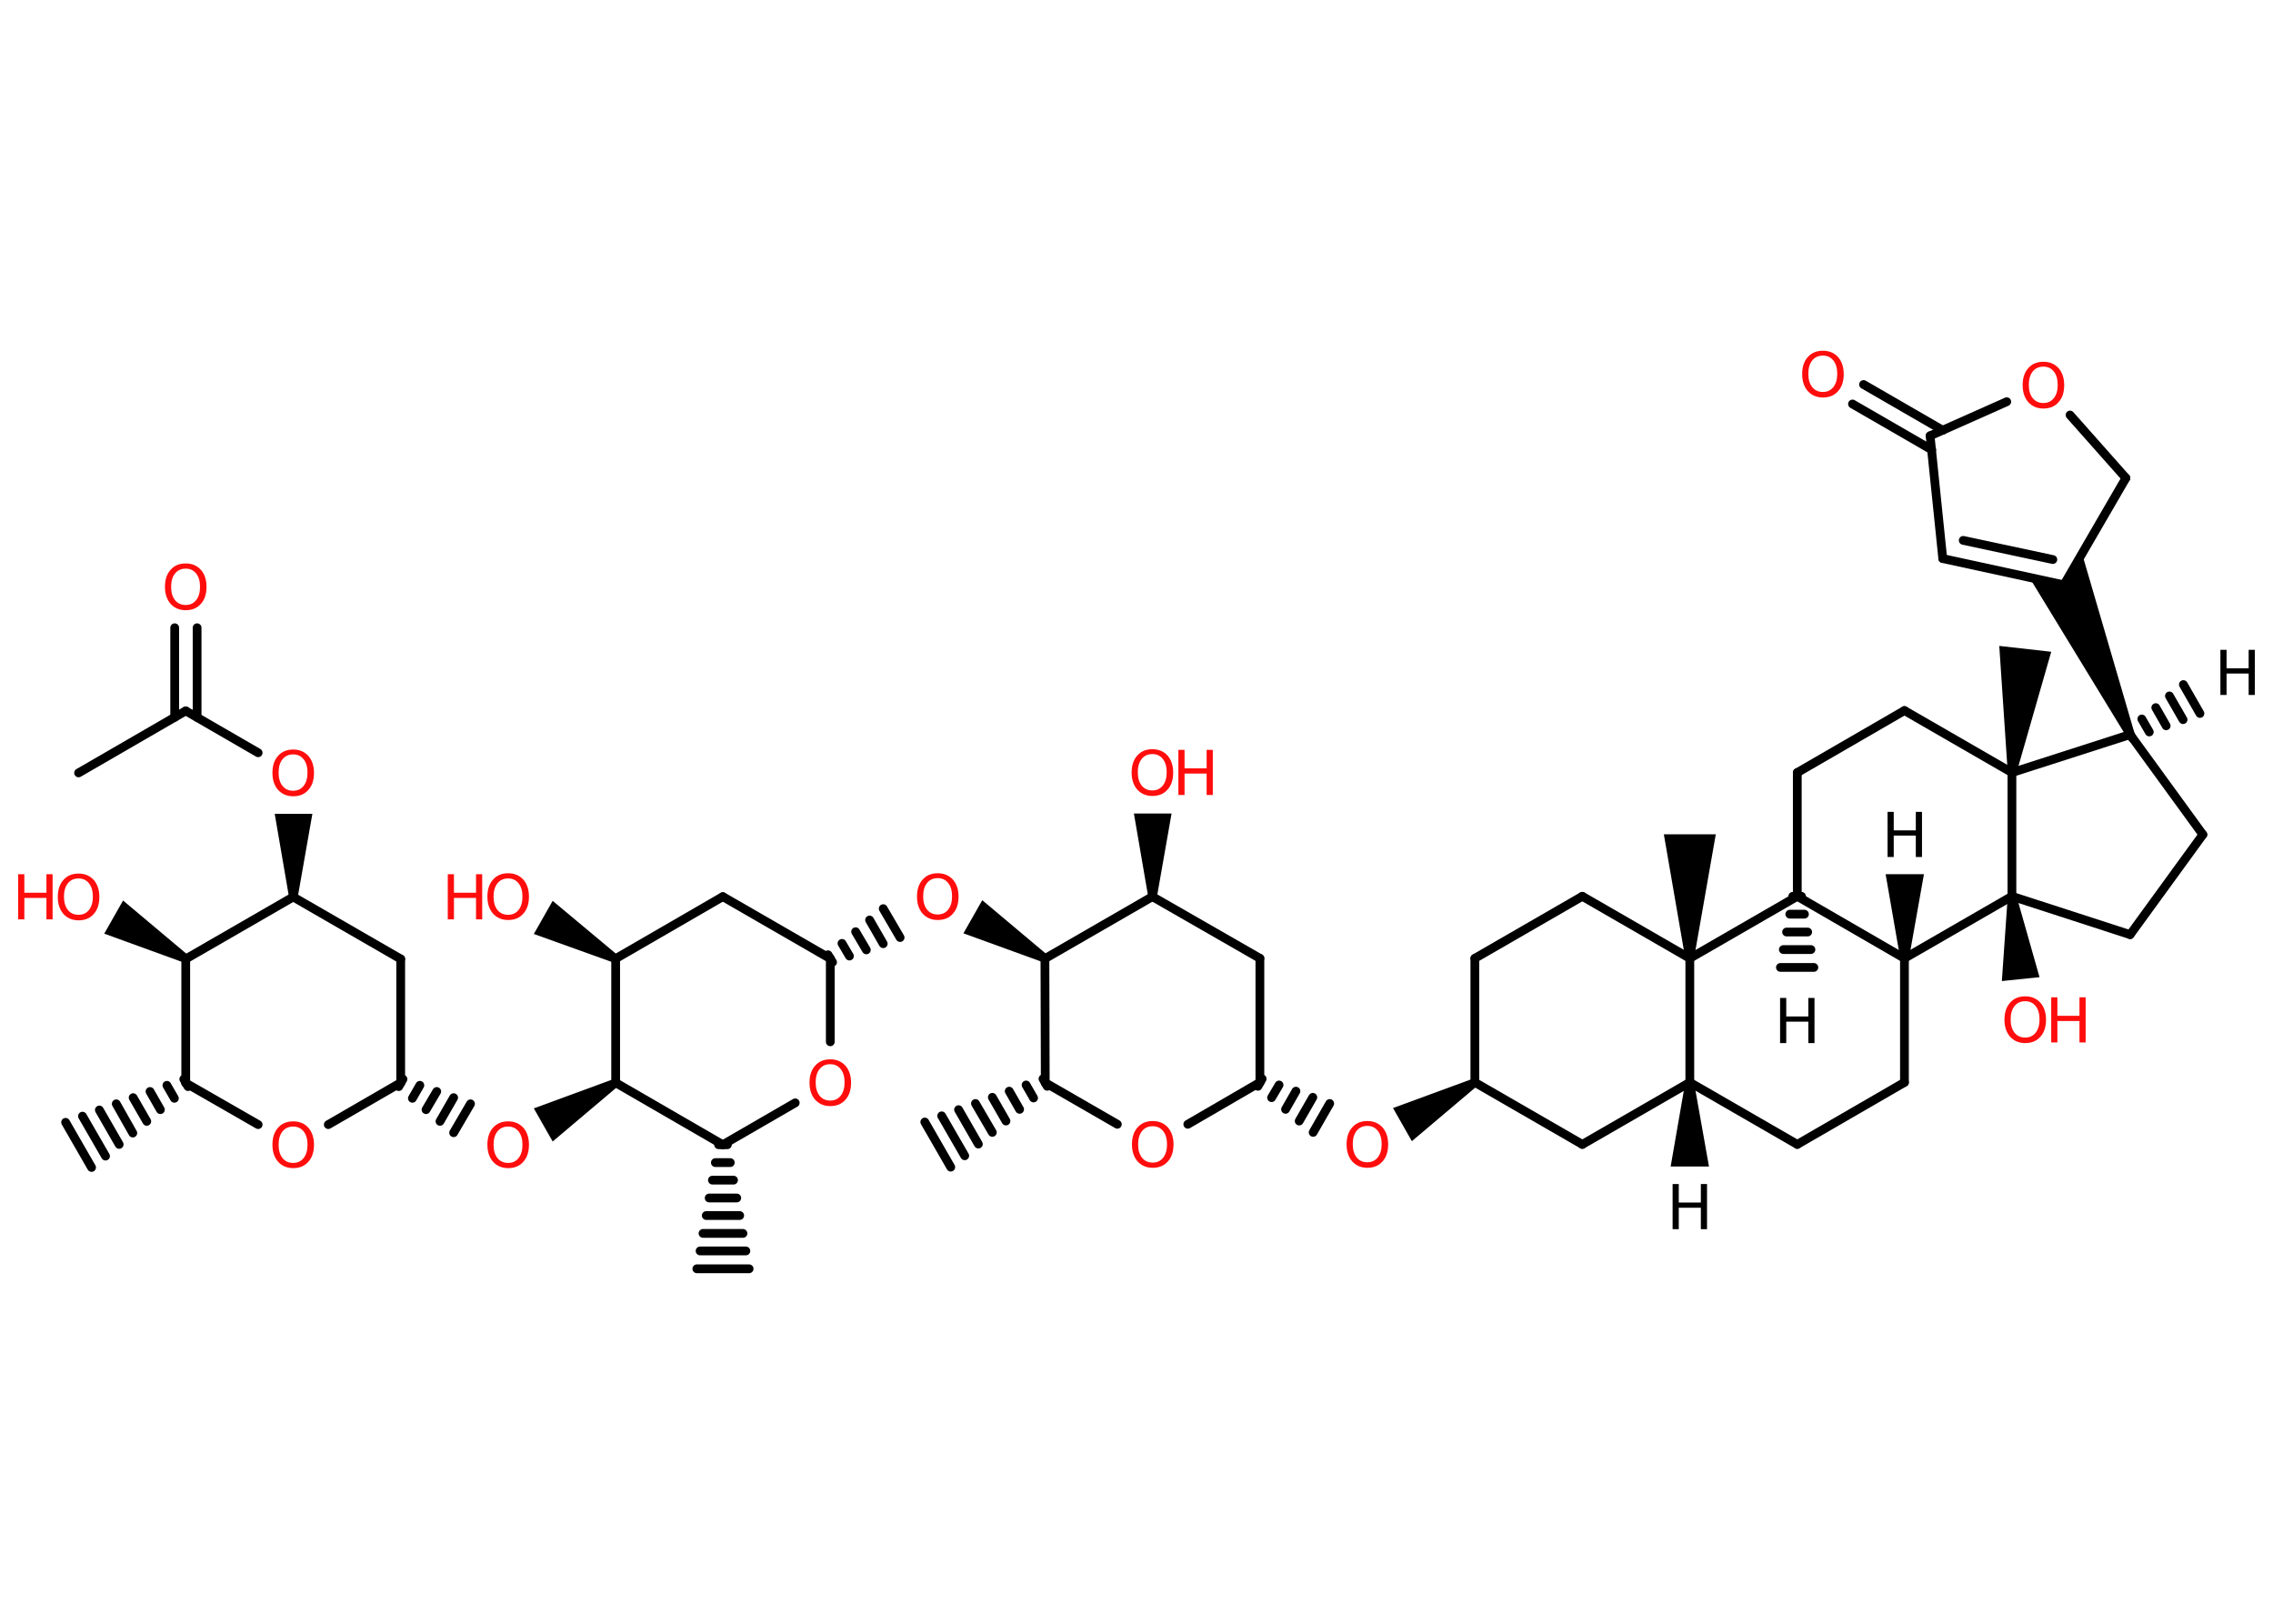 <?xml version='1.0' encoding='UTF-8'?>
<!DOCTYPE svg PUBLIC "-//W3C//DTD SVG 1.1//EN" "http://www.w3.org/Graphics/SVG/1.1/DTD/svg11.dtd">
<svg version='1.2' xmlns='http://www.w3.org/2000/svg' xmlns:xlink='http://www.w3.org/1999/xlink' width='70.0mm' height='50.0mm' viewBox='0 0 70.0 50.0'>
  <desc>Generated by the Chemistry Development Kit (http://github.com/cdk)</desc>
  <g stroke-linecap='round' stroke-linejoin='round' stroke='#000000' stroke-width='.27' fill='#FF0D0D'>
    <rect x='.0' y='.0' width='70.0' height='50.0' fill='#FFFFFF' stroke='none'/>
    <g id='mol1' class='mol'>
      <g id='mol1bnd1' class='bond'>
        <line x1='65.54' y1='22.5' x2='65.67' y2='22.73'/>
        <line x1='65.96' y1='22.14' x2='66.19' y2='22.54'/>
        <line x1='66.39' y1='21.79' x2='66.71' y2='22.35'/>
        <line x1='66.81' y1='21.43' x2='67.23' y2='22.16'/>
        <line x1='67.24' y1='21.08' x2='67.75' y2='21.97'/>
      </g>
      <line id='mol1bnd2' class='bond' x1='65.6' y1='22.62' x2='67.84' y2='25.7'/>
      <line id='mol1bnd3' class='bond' x1='67.84' y1='25.7' x2='65.6' y2='28.78'/>
      <line id='mol1bnd4' class='bond' x1='65.6' y1='28.78' x2='61.96' y2='27.6'/>
      <path id='mol1bnd5' class='bond' d='M62.1 27.59l-.27 .03l-.18 2.59l.58 -.06l.58 -.06z' stroke='none' fill='#000000'/>
      <line id='mol1bnd6' class='bond' x1='61.96' y1='27.6' x2='58.65' y2='29.51'/>
      <path id='mol1bnd7' class='bond' d='M58.52 29.51h.27l.46 -2.59h-.59h-.59z' stroke='none' fill='#000000'/>
      <line id='mol1bnd8' class='bond' x1='58.65' y1='29.51' x2='58.65' y2='33.33'/>
      <line id='mol1bnd9' class='bond' x1='58.65' y1='33.33' x2='55.35' y2='35.24'/>
      <line id='mol1bnd10' class='bond' x1='55.35' y1='35.24' x2='52.04' y2='33.33'/>
      <path id='mol1bnd11' class='bond' d='M52.17 33.33h-.27l-.45 2.59h.59h.59z' stroke='none' fill='#000000'/>
      <line id='mol1bnd12' class='bond' x1='52.04' y1='33.33' x2='48.73' y2='35.24'/>
      <line id='mol1bnd13' class='bond' x1='48.73' y1='35.24' x2='45.42' y2='33.33'/>
      <line id='mol1bnd14' class='bond' x1='45.42' y1='33.33' x2='45.42' y2='29.51'/>
      <line id='mol1bnd15' class='bond' x1='45.42' y1='29.51' x2='48.73' y2='27.6'/>
      <line id='mol1bnd16' class='bond' x1='48.73' y1='27.6' x2='52.04' y2='29.51'/>
      <line id='mol1bnd17' class='bond' x1='52.04' y1='33.33' x2='52.04' y2='29.51'/>
      <path id='mol1bnd18' class='bond' d='M51.9 29.51h.27l.67 -3.82h-.8h-.8z' stroke='none' fill='#000000'/>
      <line id='mol1bnd19' class='bond' x1='52.04' y1='29.51' x2='55.35' y2='27.6'/>
      <line id='mol1bnd20' class='bond' x1='58.65' y1='29.51' x2='55.35' y2='27.6'/>
      <g id='mol1bnd21' class='bond'>
        <line x1='55.48' y1='27.6' x2='55.21' y2='27.6'/>
        <line x1='55.57' y1='28.15' x2='55.12' y2='28.15'/>
        <line x1='55.67' y1='28.7' x2='55.02' y2='28.7'/>
        <line x1='55.77' y1='29.24' x2='54.92' y2='29.24'/>
        <line x1='55.86' y1='29.79' x2='54.83' y2='29.79'/>
      </g>
      <line id='mol1bnd22' class='bond' x1='55.35' y1='27.6' x2='55.35' y2='23.79'/>
      <line id='mol1bnd23' class='bond' x1='55.35' y1='23.79' x2='58.65' y2='21.88'/>
      <line id='mol1bnd24' class='bond' x1='58.65' y1='21.88' x2='61.96' y2='23.79'/>
      <line id='mol1bnd25' class='bond' x1='65.6' y1='22.62' x2='61.96' y2='23.79'/>
      <line id='mol1bnd26' class='bond' x1='61.96' y1='27.6' x2='61.96' y2='23.79'/>
      <path id='mol1bnd27' class='bond' d='M61.83 23.77l.27 .03l1.07 -3.73l-.8 -.09l-.8 -.09z' stroke='none' fill='#000000'/>
      <path id='mol1bnd28' class='bond' d='M45.48 33.45l-.13 -.23l-2.45 .9l.29 .51l.29 .51z' stroke='none' fill='#000000'/>
      <g id='mol1bnd29' class='bond'>
        <line x1='38.87' y1='33.22' x2='38.74' y2='33.45'/>
        <line x1='39.39' y1='33.41' x2='39.16' y2='33.8'/>
        <line x1='39.91' y1='33.6' x2='39.59' y2='34.16'/>
        <line x1='40.43' y1='33.79' x2='40.01' y2='34.52'/>
        <line x1='40.95' y1='33.98' x2='40.44' y2='34.87'/>
      </g>
      <line id='mol1bnd30' class='bond' x1='38.8' y1='33.33' x2='38.8' y2='29.51'/>
      <line id='mol1bnd31' class='bond' x1='38.8' y1='29.51' x2='35.49' y2='27.61'/>
      <path id='mol1bnd32' class='bond' d='M35.36 27.61h.27l.45 -2.56h-.58h-.58z' stroke='none' fill='#000000'/>
      <line id='mol1bnd33' class='bond' x1='35.49' y1='27.61' x2='32.18' y2='29.52'/>
      <path id='mol1bnd34' class='bond' d='M32.12 29.63l.13 -.23l-2.0 -1.68l-.29 .51l-.29 .51z' stroke='none' fill='#000000'/>
      <g id='mol1bnd35' class='bond'>
        <line x1='25.5' y1='29.4' x2='25.64' y2='29.63'/>
        <line x1='25.93' y1='29.05' x2='26.16' y2='29.44'/>
        <line x1='26.35' y1='28.69' x2='26.68' y2='29.25'/>
        <line x1='26.78' y1='28.33' x2='27.2' y2='29.06'/>
        <line x1='27.2' y1='27.98' x2='27.72' y2='28.87'/>
      </g>
      <line id='mol1bnd36' class='bond' x1='25.57' y1='29.52' x2='22.26' y2='27.61'/>
      <line id='mol1bnd37' class='bond' x1='22.26' y1='27.61' x2='18.96' y2='29.52'/>
      <path id='mol1bnd38' class='bond' d='M18.89 29.64l.13 -.23l-2.0 -1.67l-.29 .51l-.29 .51z' stroke='none' fill='#000000'/>
      <line id='mol1bnd39' class='bond' x1='18.96' y1='29.52' x2='18.96' y2='33.34'/>
      <path id='mol1bnd40' class='bond' d='M19.02 33.46l-.13 -.23l-2.45 .9l.29 .51l.29 .51z' stroke='none' fill='#000000'/>
      <g id='mol1bnd41' class='bond'>
        <line x1='12.41' y1='33.23' x2='12.28' y2='33.46'/>
        <line x1='12.93' y1='33.42' x2='12.7' y2='33.82'/>
        <line x1='13.45' y1='33.61' x2='13.12' y2='34.17'/>
        <line x1='13.97' y1='33.8' x2='13.55' y2='34.53'/>
        <line x1='14.49' y1='33.99' x2='13.97' y2='34.88'/>
      </g>
      <line id='mol1bnd42' class='bond' x1='12.34' y1='33.34' x2='12.34' y2='29.53'/>
      <line id='mol1bnd43' class='bond' x1='12.34' y1='29.53' x2='9.03' y2='27.62'/>
      <path id='mol1bnd44' class='bond' d='M8.9 27.62h.27l.45 -2.56h-.58h-.58z' stroke='none' fill='#000000'/>
      <line id='mol1bnd45' class='bond' x1='7.95' y1='23.18' x2='5.72' y2='21.89'/>
      <line id='mol1bnd46' class='bond' x1='5.72' y1='21.89' x2='2.42' y2='23.8'/>
      <g id='mol1bnd47' class='bond'>
        <line x1='5.38' y1='22.09' x2='5.38' y2='19.33'/>
        <line x1='6.07' y1='22.09' x2='6.07' y2='19.33'/>
      </g>
      <line id='mol1bnd48' class='bond' x1='9.03' y1='27.62' x2='5.72' y2='29.53'/>
      <path id='mol1bnd49' class='bond' d='M5.66 29.64l.13 -.23l-2.0 -1.68l-.29 .51l-.29 .51z' stroke='none' fill='#000000'/>
      <line id='mol1bnd50' class='bond' x1='5.72' y1='29.53' x2='5.72' y2='33.35'/>
      <g id='mol1bnd51' class='bond'>
        <line x1='5.79' y1='33.46' x2='5.66' y2='33.23'/>
        <line x1='5.37' y1='33.82' x2='5.14' y2='33.42'/>
        <line x1='4.94' y1='34.17' x2='4.62' y2='33.61'/>
        <line x1='4.52' y1='34.53' x2='4.1' y2='33.8'/>
        <line x1='4.09' y1='34.89' x2='3.58' y2='33.99'/>
        <line x1='3.67' y1='35.24' x2='3.06' y2='34.18'/>
        <line x1='3.25' y1='35.6' x2='2.54' y2='34.37'/>
        <line x1='2.82' y1='35.95' x2='2.02' y2='34.56'/>
      </g>
      <line id='mol1bnd52' class='bond' x1='5.72' y1='33.35' x2='7.95' y2='34.63'/>
      <line id='mol1bnd53' class='bond' x1='12.34' y1='33.34' x2='10.11' y2='34.63'/>
      <line id='mol1bnd54' class='bond' x1='18.96' y1='33.34' x2='22.26' y2='35.25'/>
      <g id='mol1bnd55' class='bond'>
        <line x1='22.4' y1='35.25' x2='22.13' y2='35.25'/>
        <line x1='22.49' y1='35.8' x2='22.03' y2='35.8'/>
        <line x1='22.59' y1='36.34' x2='21.94' y2='36.34'/>
        <line x1='22.69' y1='36.89' x2='21.84' y2='36.89'/>
        <line x1='22.78' y1='37.43' x2='21.75' y2='37.43'/>
        <line x1='22.88' y1='37.98' x2='21.65' y2='37.98'/>
        <line x1='22.97' y1='38.52' x2='21.56' y2='38.52'/>
        <line x1='23.07' y1='39.07' x2='21.46' y2='39.07'/>
      </g>
      <line id='mol1bnd56' class='bond' x1='22.26' y1='35.25' x2='24.49' y2='33.96'/>
      <line id='mol1bnd57' class='bond' x1='25.57' y1='29.52' x2='25.57' y2='32.08'/>
      <line id='mol1bnd58' class='bond' x1='32.18' y1='29.52' x2='32.19' y2='33.34'/>
      <g id='mol1bnd59' class='bond'>
        <line x1='32.25' y1='33.45' x2='32.12' y2='33.22'/>
        <line x1='31.83' y1='33.81' x2='31.6' y2='33.41'/>
        <line x1='31.4' y1='34.16' x2='31.08' y2='33.6'/>
        <line x1='30.98' y1='34.52' x2='30.56' y2='33.79'/>
        <line x1='30.56' y1='34.87' x2='30.04' y2='33.98'/>
        <line x1='30.13' y1='35.23' x2='29.52' y2='34.17'/>
        <line x1='29.71' y1='35.59' x2='29.0' y2='34.36'/>
        <line x1='29.28' y1='35.94' x2='28.48' y2='34.55'/>
      </g>
      <line id='mol1bnd60' class='bond' x1='32.19' y1='33.34' x2='34.41' y2='34.62'/>
      <line id='mol1bnd61' class='bond' x1='38.8' y1='33.33' x2='36.58' y2='34.62'/>
      <path id='mol1bnd62' class='bond' d='M65.48 22.67l.25 -.11l-1.61 -5.51l-.55 .95l-1.08 -.23z' stroke='none' fill='#000000'/>
      <g id='mol1bnd63' class='bond'>
        <line x1='59.83' y1='17.2' x2='63.56' y2='18.01'/>
        <line x1='60.46' y1='16.64' x2='63.22' y2='17.23'/>
      </g>
      <line id='mol1bnd64' class='bond' x1='59.83' y1='17.2' x2='59.44' y2='13.42'/>
      <g id='mol1bnd65' class='bond'>
        <line x1='59.49' y1='13.85' x2='57.05' y2='12.44'/>
        <line x1='59.83' y1='13.25' x2='57.39' y2='11.84'/>
      </g>
      <line id='mol1bnd66' class='bond' x1='59.44' y1='13.42' x2='61.8' y2='12.37'/>
      <line id='mol1bnd67' class='bond' x1='63.75' y1='12.78' x2='65.47' y2='14.72'/>
      <line id='mol1bnd68' class='bond' x1='63.56' y1='18.01' x2='65.47' y2='14.72'/>
      <path id='mol1atm1' class='atom' d='M68.38 20.01h.19v.57h.68v-.57h.19v1.39h-.19v-.66h-.68v.66h-.19v-1.39z' stroke='none' fill='#000000'/>
      <g id='mol1atm6' class='atom'>
        <path d='M62.37 30.83q-.21 .0 -.33 .15q-.12 .15 -.12 .41q.0 .26 .12 .41q.12 .15 .33 .15q.2 .0 .32 -.15q.12 -.15 .12 -.41q.0 -.26 -.12 -.41q-.12 -.15 -.32 -.15zM62.37 30.68q.29 .0 .47 .2q.17 .2 .17 .52q.0 .33 -.17 .52q-.17 .2 -.47 .2q-.29 .0 -.47 -.2q-.17 -.2 -.17 -.52q.0 -.33 .17 -.52q.17 -.2 .47 -.2z' stroke='none'/>
        <path d='M63.17 30.71h.19v.57h.68v-.57h.19v1.39h-.19v-.66h-.68v.66h-.19v-1.39z' stroke='none'/>
      </g>
      <path id='mol1atm8' class='atom' d='M58.13 25.0h.19v.57h.68v-.57h.19v1.39h-.19v-.66h-.68v.66h-.19v-1.39z' stroke='none' fill='#000000'/>
      <path id='mol1atm12' class='atom' d='M51.51 36.46h.19v.57h.68v-.57h.19v1.39h-.19v-.66h-.68v.66h-.19v-1.39z' stroke='none' fill='#000000'/>
      <path id='mol1atm20' class='atom' d='M54.82 30.73h.19v.57h.68v-.57h.19v1.39h-.19v-.66h-.68v.66h-.19v-1.39z' stroke='none' fill='#000000'/>
      <path id='mol1atm25' class='atom' d='M42.11 34.67q-.21 .0 -.33 .15q-.12 .15 -.12 .41q.0 .26 .12 .41q.12 .15 .33 .15q.2 .0 .32 -.15q.12 -.15 .12 -.41q.0 -.26 -.12 -.41q-.12 -.15 -.32 -.15zM42.11 34.52q.29 .0 .47 .2q.17 .2 .17 .52q.0 .33 -.17 .52q-.17 .2 -.47 .2q-.29 .0 -.47 -.2q-.17 -.2 -.17 -.52q.0 -.33 .17 -.52q.17 -.2 .47 -.2z' stroke='none'/>
      <g id='mol1atm29' class='atom'>
        <path d='M35.49 23.22q-.21 .0 -.33 .15q-.12 .15 -.12 .41q.0 .26 .12 .41q.12 .15 .33 .15q.2 .0 .32 -.15q.12 -.15 .12 -.41q.0 -.26 -.12 -.41q-.12 -.15 -.32 -.15zM35.49 23.07q.29 .0 .47 .2q.17 .2 .17 .52q.0 .33 -.17 .52q-.17 .2 -.47 .2q-.29 .0 -.47 -.2q-.17 -.2 -.17 -.52q.0 -.33 .17 -.52q.17 -.2 .47 -.2z' stroke='none'/>
        <path d='M36.29 23.09h.19v.57h.68v-.57h.19v1.39h-.19v-.66h-.68v.66h-.19v-1.39z' stroke='none'/>
      </g>
      <path id='mol1atm31' class='atom' d='M28.88 27.04q-.21 .0 -.33 .15q-.12 .15 -.12 .41q.0 .26 .12 .41q.12 .15 .33 .15q.2 .0 .32 -.15q.12 -.15 .12 -.41q.0 -.26 -.12 -.41q-.12 -.15 -.32 -.15zM28.88 26.89q.29 .0 .47 .2q.17 .2 .17 .52q.0 .33 -.17 .52q-.17 .2 -.47 .2q-.29 .0 -.47 -.2q-.17 -.2 -.17 -.52q.0 -.33 .17 -.52q.17 -.2 .47 -.2z' stroke='none'/>
      <g id='mol1atm35' class='atom'>
        <path d='M15.65 27.05q-.21 .0 -.33 .15q-.12 .15 -.12 .41q.0 .26 .12 .41q.12 .15 .33 .15q.2 .0 .32 -.15q.12 -.15 .12 -.41q.0 -.26 -.12 -.41q-.12 -.15 -.32 -.15zM15.65 26.89q.29 .0 .47 .2q.17 .2 .17 .52q.0 .33 -.17 .52q-.17 .2 -.47 .2q-.29 .0 -.47 -.2q-.17 -.2 -.17 -.52q.0 -.33 .17 -.52q.17 -.2 .47 -.2z' stroke='none'/>
        <path d='M13.79 26.92h.19v.57h.68v-.57h.19v1.39h-.19v-.66h-.68v.66h-.19v-1.39z' stroke='none'/>
      </g>
      <path id='mol1atm37' class='atom' d='M15.65 34.69q-.21 .0 -.33 .15q-.12 .15 -.12 .41q.0 .26 .12 .41q.12 .15 .33 .15q.2 .0 .32 -.15q.12 -.15 .12 -.41q.0 -.26 -.12 -.41q-.12 -.15 -.32 -.15zM15.65 34.53q.29 .0 .47 .2q.17 .2 .17 .52q.0 .33 -.17 .52q-.17 .2 -.47 .2q-.29 .0 -.47 -.2q-.17 -.2 -.17 -.52q.0 -.33 .17 -.52q.17 -.2 .47 -.2z' stroke='none'/>
      <path id='mol1atm41' class='atom' d='M9.03 23.23q-.21 .0 -.33 .15q-.12 .15 -.12 .41q.0 .26 .12 .41q.12 .15 .33 .15q.2 .0 .32 -.15q.12 -.15 .12 -.41q.0 -.26 -.12 -.41q-.12 -.15 -.32 -.15zM9.03 23.08q.29 .0 .47 .2q.17 .2 .17 .52q.0 .33 -.17 .52q-.17 .2 -.47 .2q-.29 .0 -.47 -.2q-.17 -.2 -.17 -.52q.0 -.33 .17 -.52q.17 -.2 .47 -.2z' stroke='none'/>
      <path id='mol1atm44' class='atom' d='M5.72 17.51q-.21 .0 -.33 .15q-.12 .15 -.12 .41q.0 .26 .12 .41q.12 .15 .33 .15q.2 .0 .32 -.15q.12 -.15 .12 -.41q.0 -.26 -.12 -.41q-.12 -.15 -.32 -.15zM5.72 17.35q.29 .0 .47 .2q.17 .2 .17 .52q.0 .33 -.17 .52q-.17 .2 -.47 .2q-.29 .0 -.47 -.2q-.17 -.2 -.17 -.52q.0 -.33 .17 -.52q.17 -.2 .47 -.2z' stroke='none'/>
      <g id='mol1atm46' class='atom'>
        <path d='M2.42 27.05q-.21 .0 -.33 .15q-.12 .15 -.12 .41q.0 .26 .12 .41q.12 .15 .33 .15q.2 .0 .32 -.15q.12 -.15 .12 -.41q.0 -.26 -.12 -.41q-.12 -.15 -.32 -.15zM2.42 26.9q.29 .0 .47 .2q.17 .2 .17 .52q.0 .33 -.17 .52q-.17 .2 -.47 .2q-.29 .0 -.47 -.2q-.17 -.2 -.17 -.52q.0 -.33 .17 -.52q.17 -.2 .47 -.2z' stroke='none'/>
        <path d='M.56 26.92h.19v.57h.68v-.57h.19v1.39h-.19v-.66h-.68v.66h-.19v-1.39z' stroke='none'/>
      </g>
      <path id='mol1atm49' class='atom' d='M9.03 34.69q-.21 .0 -.33 .15q-.12 .15 -.12 .41q.0 .26 .12 .41q.12 .15 .33 .15q.2 .0 .32 -.15q.12 -.15 .12 -.41q.0 -.26 -.12 -.41q-.12 -.15 -.32 -.15zM9.03 34.53q.29 .0 .47 .2q.17 .2 .17 .52q.0 .33 -.17 .52q-.17 .2 -.47 .2q-.29 .0 -.47 -.2q-.17 -.2 -.17 -.52q.0 -.33 .17 -.52q.17 -.2 .47 -.2z' stroke='none'/>
      <path id='mol1atm52' class='atom' d='M25.57 32.77q-.21 .0 -.33 .15q-.12 .15 -.12 .41q.0 .26 .12 .41q.12 .15 .33 .15q.2 .0 .32 -.15q.12 -.15 .12 -.41q.0 -.26 -.12 -.41q-.12 -.15 -.32 -.15zM25.57 32.62q.29 .0 .47 .2q.17 .2 .17 .52q.0 .33 -.17 .52q-.17 .2 -.47 .2q-.29 .0 -.47 -.2q-.17 -.2 -.17 -.52q.0 -.33 .17 -.52q.17 -.2 .47 -.2z' stroke='none'/>
      <path id='mol1atm55' class='atom' d='M35.5 34.68q-.21 .0 -.33 .15q-.12 .15 -.12 .41q.0 .26 .12 .41q.12 .15 .33 .15q.2 .0 .32 -.15q.12 -.15 .12 -.41q.0 -.26 -.12 -.41q-.12 -.15 -.32 -.15zM35.5 34.52q.29 .0 .47 .2q.17 .2 .17 .52q.0 .33 -.17 .52q-.17 .2 -.47 .2q-.29 .0 -.47 -.2q-.17 -.2 -.17 -.52q.0 -.33 .17 -.52q.17 -.2 .47 -.2z' stroke='none'/>
      <path id='mol1atm59' class='atom' d='M56.14 10.95q-.21 .0 -.33 .15q-.12 .15 -.12 .41q.0 .26 .12 .41q.12 .15 .33 .15q.2 .0 .32 -.15q.12 -.15 .12 -.41q.0 -.26 -.12 -.41q-.12 -.15 -.32 -.15zM56.14 10.8q.29 .0 .47 .2q.17 .2 .17 .52q.0 .33 -.17 .52q-.17 .2 -.47 .2q-.29 .0 -.47 -.2q-.17 -.2 -.17 -.52q.0 -.33 .17 -.52q.17 -.2 .47 -.2z' stroke='none'/>
      <path id='mol1atm60' class='atom' d='M62.93 11.29q-.21 .0 -.33 .15q-.12 .15 -.12 .41q.0 .26 .12 .41q.12 .15 .33 .15q.2 .0 .32 -.15q.12 -.15 .12 -.41q.0 -.26 -.12 -.41q-.12 -.15 -.32 -.15zM62.93 11.14q.29 .0 .47 .2q.17 .2 .17 .52q.0 .33 -.17 .52q-.17 .2 -.47 .2q-.29 .0 -.47 -.2q-.17 -.2 -.17 -.52q.0 -.33 .17 -.52q.17 -.2 .47 -.2z' stroke='none'/>
    </g>
  </g>
</svg>
